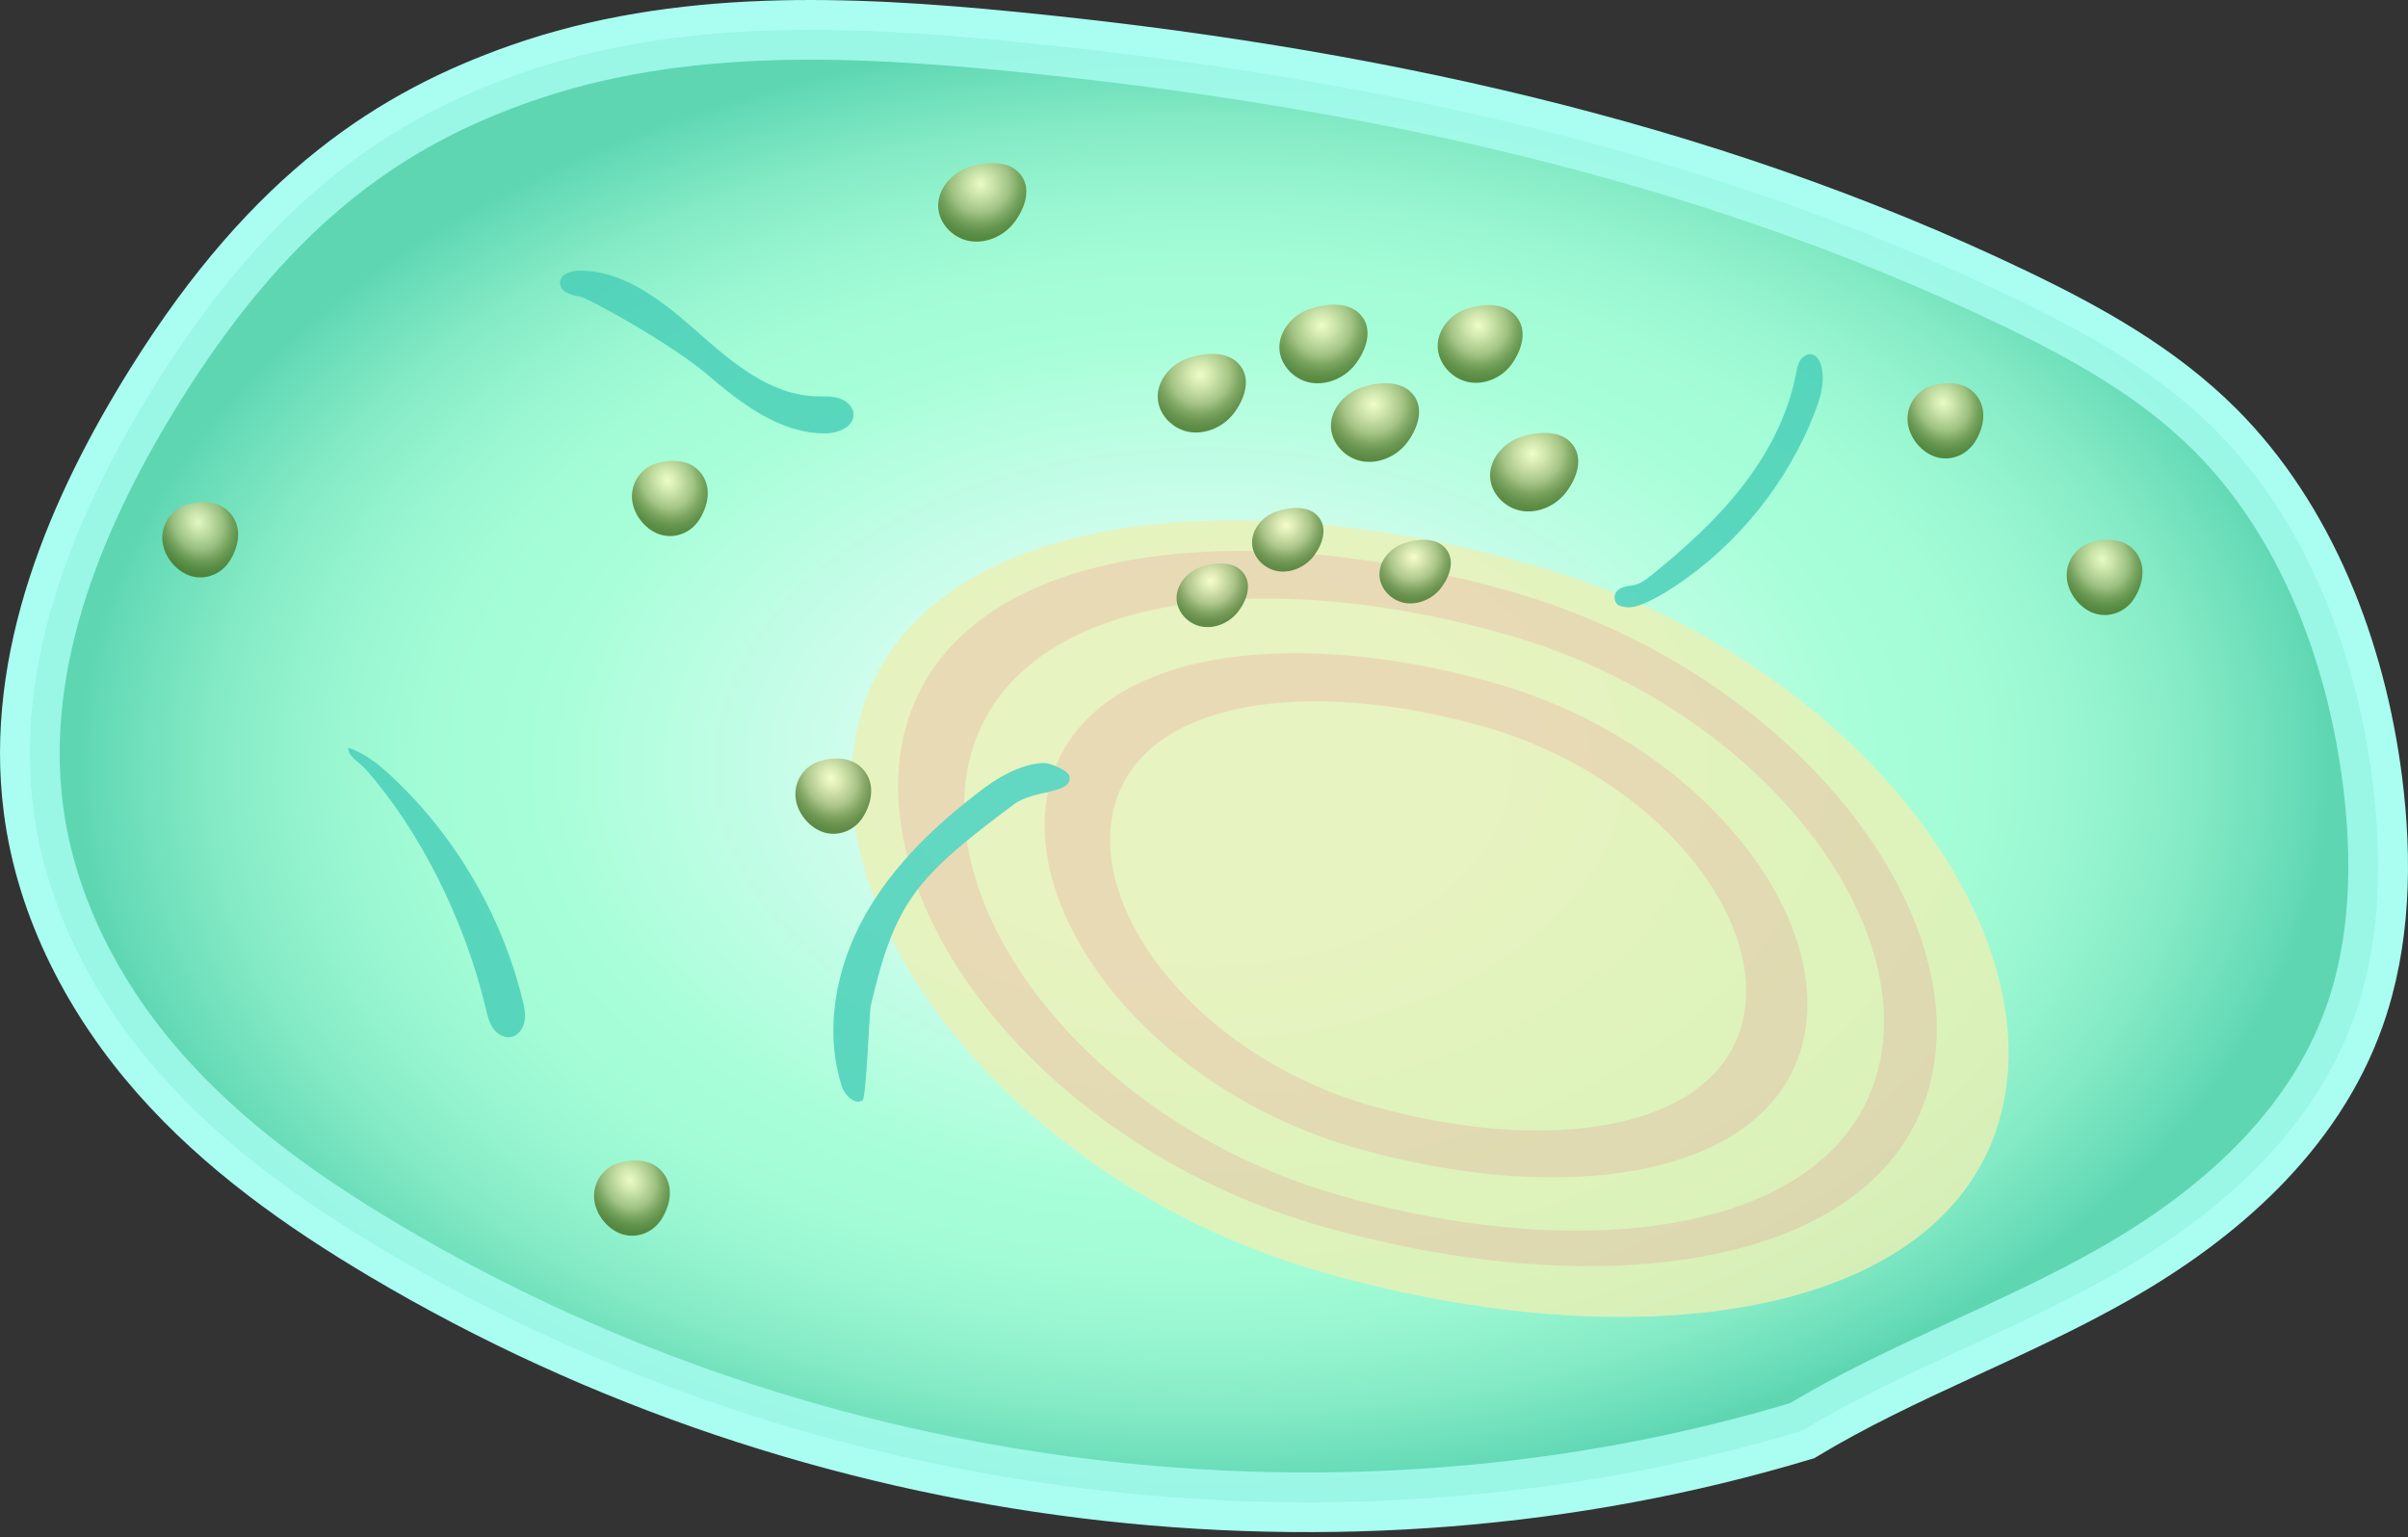 <svg width="368" height="235" viewBox="0 0 368 235" fill="none" xmlns="http://www.w3.org/2000/svg">
<rect x="0" y="0" width="368" height="235" fill="#333333" stroke="none"/>
<path d="M23.883 58.572C11.833 77.829 2.125 100.621 5.106 123.656C7.076 138.929 14.57 152.931 24.406 164.093C34.241 175.254 46.34 183.782 58.827 191.197C124.908 230.417 205.618 239.681 275.386 218.69C290.744 209.438 307.648 203.55 323.201 194.694C338.754 185.838 353.504 173.131 359.812 155.376C363.845 144.026 364.1 131.447 362.58 119.398C360.037 99.313 352.318 79.508 338.572 65.737C329.715 56.869 318.785 50.835 307.757 45.543C259.674 22.472 207.279 11.529 154.896 6.359C129.647 3.871 103.619 2.77 79.502 11.249C60.536 17.934 42.075 29.497 23.883 58.572Z" fill="url(#paint0_radial_3531:373987)" stroke="#A9FEF1" stroke-width="9.122" stroke-miterlimit="10"/>
<path d="M131.527 109.274C140.09 79.332 185.352 72.668 233.864 86.266C282.377 99.864 314.125 141.215 305.569 171.157C297.006 201.1 251.377 208.288 202.865 194.691C154.353 181.088 122.965 139.216 131.527 109.274Z" fill="#EBF0B4"/>
<path d="M138.503 110.916C146.19 84.04 186.824 78.053 230.374 90.264C273.924 102.475 302.428 139.595 294.741 166.471C287.054 193.347 246.092 199.805 202.542 187.599C158.987 175.383 130.816 137.791 138.503 110.916Z" fill="#EED1A8"/>
<path d="M148.455 115.055C155.245 91.31 191.217 86.044 229.783 96.852C268.349 107.66 293.603 140.479 286.814 164.223C280.024 187.968 243.762 193.651 205.196 182.843C166.63 172.03 141.665 138.799 148.455 115.055Z" fill="#EBF0B4"/>
<path d="M160.568 119.378C166.198 99.685 196.026 95.319 228.01 104.285C259.989 113.251 280.932 140.462 275.303 160.155C269.673 179.847 239.604 184.56 207.62 175.594C175.636 166.629 154.933 139.07 160.568 119.378Z" fill="#EED1A8"/>
<path d="M170.383 122.964C174.973 106.918 199.79 103.499 226.462 110.975C253.139 118.451 270.712 140.771 266.127 156.823C261.537 172.869 236.523 176.57 209.846 169.093C183.174 161.612 165.793 139.01 170.383 122.964Z" fill="#EBF0B4"/>
<path d="M231.427 48.036C229.596 46.194 226.384 46.431 223.982 47.27C221.579 48.103 219.633 50.445 219.718 53.036C219.797 55.579 221.883 57.872 224.347 58.389C226.81 58.906 229.438 57.769 230.94 55.767C232.443 53.766 233.75 50.378 231.427 48.036Z" fill="url(#paint1_radial_3531:373987)"/>
<path d="M239.93 67.507C238.069 65.682 234.736 65.98 232.236 66.862C229.736 67.744 227.68 70.141 227.716 72.75C227.759 75.311 229.876 77.586 232.412 78.066C234.949 78.547 237.698 77.355 239.292 75.305C240.885 73.255 242.296 69.831 239.93 67.507Z" fill="url(#paint2_radial_3531:373987)"/>
<path d="M189.141 55.439C187.279 53.614 183.946 53.912 181.446 54.794C178.946 55.676 176.89 58.073 176.927 60.682C176.969 63.243 179.086 65.518 181.622 66.004C184.159 66.485 186.908 65.293 188.502 63.243C190.096 61.193 191.507 57.757 189.141 55.439Z" fill="url(#paint3_radial_3531:373987)"/>
<path d="M189.7 87.215C188.192 85.737 185.497 85.98 183.466 86.692C181.44 87.409 179.774 89.344 179.81 91.46C179.841 93.534 181.556 95.377 183.612 95.767C185.668 96.156 187.894 95.189 189.183 93.534C190.479 91.874 191.616 89.094 189.7 87.215Z" fill="url(#paint4_radial_3531:373987)"/>
<path d="M201.239 78.73C199.73 77.251 197.036 77.495 195.004 78.206C192.973 78.918 191.312 80.858 191.349 82.975C191.379 85.049 193.094 86.892 195.15 87.282C197.206 87.671 199.432 86.704 200.722 85.049C202.011 83.395 203.155 80.609 201.239 78.73Z" fill="url(#paint5_radial_3531:373987)"/>
<path d="M220.703 83.596C219.195 82.118 216.5 82.361 214.468 83.073C212.437 83.784 210.776 85.725 210.813 87.841C210.843 89.915 212.559 91.758 214.615 92.148C216.67 92.537 218.897 91.57 220.186 89.915C221.476 88.255 222.619 85.475 220.703 83.596Z" fill="url(#paint6_radial_3531:373987)"/>
<path d="M215.612 59.928C213.751 58.103 210.418 58.401 207.918 59.283C205.418 60.165 203.362 62.562 203.398 65.171C203.441 67.732 205.558 70.007 208.094 70.494C210.631 70.98 213.38 69.782 214.974 67.732C216.567 65.682 217.972 62.246 215.612 59.928Z" fill="url(#paint7_radial_3531:373987)"/>
<path d="M207.735 47.915C205.874 46.09 202.541 46.388 200.041 47.27C197.535 48.152 195.485 50.549 195.521 53.158C195.564 55.719 197.681 57.994 200.217 58.481C202.754 58.961 205.503 57.769 207.097 55.719C208.69 53.669 210.101 50.233 207.735 47.915Z" fill="url(#paint8_radial_3531:373987)"/>
<path d="M155.589 26.261C153.728 24.436 150.395 24.734 147.895 25.616C145.395 26.498 143.339 28.895 143.375 31.504C143.418 34.065 145.535 36.34 148.071 36.826C150.608 37.313 153.357 36.115 154.95 34.065C156.544 32.015 157.955 28.578 155.589 26.261Z" fill="url(#paint9_radial_3531:373987)"/>
<path d="M106.861 72.008C105.128 70.117 102.251 70.189 100.134 70.883C98.017 71.576 96.387 73.76 96.594 76.29C96.795 78.772 98.784 81.114 101.016 81.746C103.254 82.379 105.56 81.4 106.813 79.52C108.066 77.641 109.069 74.405 106.861 72.008Z" fill="url(#paint10_radial_3531:373987)"/>
<path d="M35.087 78.328C33.353 76.436 30.476 76.509 28.359 77.203C26.243 77.896 24.613 80.08 24.819 82.61C25.02 85.092 27.009 87.434 29.241 88.066C31.48 88.699 33.785 87.719 35.038 85.84C36.291 83.96 37.295 80.731 35.087 78.328Z" fill="url(#paint11_radial_3531:373987)"/>
<path d="M131.843 117.518C130.109 115.626 127.232 115.699 125.115 116.393C122.998 117.086 121.368 119.27 121.575 121.8C121.776 124.282 123.765 126.624 125.997 127.256C128.229 127.889 130.541 126.91 131.794 125.03C133.041 123.151 134.044 119.921 131.843 117.518Z" fill="url(#paint12_radial_3531:373987)"/>
<path d="M101.071 178.952C99.337 177.061 96.46 177.134 94.343 177.827C92.227 178.52 90.597 180.704 90.803 183.234C91.004 185.716 92.993 188.058 95.225 188.69C97.464 189.323 99.769 188.344 101.022 186.464C102.269 184.585 103.273 181.355 101.071 178.952Z" fill="url(#paint13_radial_3531:373987)"/>
<path d="M301.796 60.141C300.063 58.249 297.186 58.322 295.069 59.016C292.952 59.709 291.322 61.893 291.529 64.423C291.73 66.905 293.719 69.247 295.951 69.879C298.189 70.512 300.495 69.532 301.748 67.653C302.995 65.773 303.998 62.538 301.796 60.141Z" fill="url(#paint14_radial_3531:373987)"/>
<path d="M326.127 84.076C324.393 82.184 321.516 82.257 319.399 82.951C317.283 83.644 315.653 85.828 315.859 88.358C316.06 90.84 318.049 93.182 320.281 93.814C322.52 94.447 324.825 93.468 326.078 91.588C327.325 89.715 328.329 86.479 326.127 84.076Z" fill="url(#paint15_radial_3531:373987)"/>
<path d="M154.89 122.98C158.071 120.596 163.746 121.454 163.466 118.741C163.369 117.798 160.54 116.63 159.591 116.63C157.098 116.63 153.716 117.987 150.54 120.359C143.296 125.772 136.538 132.116 132.135 140.012C127.725 147.907 125.888 157.554 128.686 166.149C129.112 167.45 130.754 168.989 131.843 168.15C132.378 167.736 132.895 154.482 133.047 153.825C136.794 137.828 139.859 134.227 154.89 122.98Z" fill="#45CDB7"/>
<path d="M55.938 117.646C64.143 126.922 71.071 140.736 74.222 154.081C74.471 155.133 74.709 156.216 75.311 157.116C75.913 158.016 76.971 158.698 78.036 158.521C79.143 158.339 79.94 157.274 80.153 156.173C80.365 155.072 80.128 153.941 79.861 152.846C76.673 139.896 69.672 127.907 59.952 118.771C57.969 116.91 55.804 115.122 53.213 114.295C53.267 115.748 54.788 116.351 55.938 117.646Z" fill="#45CDB7"/>
<path d="M108.059 57.222C113.254 61.686 119.178 66.218 126.027 66.254C128.035 66.266 130.577 65.245 130.437 63.243C130.352 62.069 129.276 61.175 128.15 60.847C127.019 60.518 125.815 60.616 124.641 60.573C117.682 60.336 111.891 55.415 106.673 50.804C101.454 46.188 95.541 41.364 88.577 41.364C87.287 41.364 85.645 41.881 85.584 43.171C85.517 44.497 87.166 45.154 88.486 45.3C89.806 45.434 102.859 52.757 108.059 57.222Z" fill="#45CDB7"/>
<path d="M249.303 89.508C250.508 89.392 251.536 88.608 252.479 87.841C257.472 83.796 262.284 79.459 266.231 74.393C270.179 69.326 273.263 63.474 274.467 57.161C274.601 56.449 274.723 55.713 275.106 55.099C275.489 54.484 276.213 54.016 276.918 54.174C277.697 54.35 278.135 55.172 278.336 55.944C278.95 58.335 278.196 60.847 277.302 63.146C273.117 73.863 265.568 83.237 255.988 89.605C254.449 90.627 252.856 91.576 251.153 92.275C250.307 92.622 249.401 92.908 248.494 92.805C247.588 92.701 246.992 92.549 246.785 91.661C246.578 90.779 247.047 89.727 249.303 89.508Z" fill="#45CDB7"/>
<path d="M23.883 58.572C11.833 77.829 2.125 100.621 5.106 123.656C7.076 138.929 14.57 152.931 24.406 164.093C34.241 175.254 46.34 183.782 58.827 191.197C124.908 230.417 205.618 239.681 275.386 218.69C290.744 209.438 307.648 203.55 323.201 194.694C338.754 185.838 353.504 173.131 359.812 155.376C363.845 144.026 364.1 131.447 362.58 119.398C360.037 99.313 352.318 79.508 338.572 65.737C329.715 56.869 318.785 50.835 307.757 45.543C259.674 22.472 207.279 11.529 154.896 6.359C129.647 3.871 103.619 2.77 79.502 11.249C60.536 17.934 42.075 29.497 23.883 58.572Z" fill="url(#paint16_radial_3531:373987)" fill-opacity="0.2"/>
<defs>
<radialGradient id="paint0_radial_3531:373987" cx="0" cy="0" r="1" gradientUnits="userSpaceOnUse" gradientTransform="translate(183.996 117.081) scale(172.216 112.665)">
<stop stop-color="#D6FDF0"/>
<stop offset="0.27" stop-color="#D5FDF0"/>
<stop offset="0.599" stop-color="#A6FED8"/>
<stop offset="0.695" stop-color="#A2FCD6"/>
<stop offset="0.789" stop-color="#96F5D0"/>
<stop offset="0.882" stop-color="#83EAC5"/>
<stop offset="0.974" stop-color="#67DBB7"/>
<stop offset="1" stop-color="#5ED6B2"/>
</radialGradient>
<radialGradient id="paint1_radial_3531:373987" cx="0" cy="0" r="1" gradientUnits="userSpaceOnUse" gradientTransform="translate(225.929 49.787) rotate(63.765) scale(8.816 8.613)">
<stop stop-color="#FFFDC4"/>
<stop offset="0.193" stop-color="#DEE4A6"/>
<stop offset="0.511" stop-color="#A0B46E"/>
<stop offset="0.553" stop-color="#93AA62"/>
<stop offset="0.682" stop-color="#6F8F42"/>
<stop offset="0.803" stop-color="#567B2C"/>
<stop offset="0.913" stop-color="#466F1E"/>
<stop offset="1" stop-color="#416B19"/>
</radialGradient>
<radialGradient id="paint2_radial_3531:373987" cx="0" cy="0" r="1" gradientUnits="userSpaceOnUse" gradientTransform="translate(234.207 69.372) rotate(63.765) scale(8.816 8.994)">
<stop stop-color="#FFFDC4"/>
<stop offset="0.193" stop-color="#DEE4A6"/>
<stop offset="0.511" stop-color="#A0B46E"/>
<stop offset="0.553" stop-color="#93AA62"/>
<stop offset="0.682" stop-color="#6F8F42"/>
<stop offset="0.803" stop-color="#567B2C"/>
<stop offset="0.913" stop-color="#466F1E"/>
<stop offset="1" stop-color="#416B19"/>
</radialGradient>
<radialGradient id="paint3_radial_3531:373987" cx="0" cy="0" r="1" gradientUnits="userSpaceOnUse" gradientTransform="translate(183.418 57.303) rotate(63.765) scale(8.816 8.994)">
<stop stop-color="#FFFDC4"/>
<stop offset="0.193" stop-color="#DEE4A6"/>
<stop offset="0.511" stop-color="#A0B46E"/>
<stop offset="0.553" stop-color="#93AA62"/>
<stop offset="0.682" stop-color="#6F8F42"/>
<stop offset="0.803" stop-color="#567B2C"/>
<stop offset="0.913" stop-color="#466F1E"/>
<stop offset="1" stop-color="#416B19"/>
</radialGradient>
<radialGradient id="paint4_radial_3531:373987" cx="0" cy="0" r="1" gradientUnits="userSpaceOnUse" gradientTransform="translate(185.019 88.778) rotate(63.77) scale(7.139 7.283)">
<stop stop-color="#FFFDC4"/>
<stop offset="0.193" stop-color="#DEE4A6"/>
<stop offset="0.511" stop-color="#A0B46E"/>
<stop offset="0.553" stop-color="#93AA62"/>
<stop offset="0.682" stop-color="#6F8F42"/>
<stop offset="0.803" stop-color="#567B2C"/>
<stop offset="0.913" stop-color="#466F1E"/>
<stop offset="1" stop-color="#416B19"/>
</radialGradient>
<radialGradient id="paint5_radial_3531:373987" cx="0" cy="0" r="1" gradientUnits="userSpaceOnUse" gradientTransform="translate(196.556 80.296) rotate(63.771) scale(7.139 7.283)">
<stop stop-color="#FFFDC4"/>
<stop offset="0.193" stop-color="#DEE4A6"/>
<stop offset="0.511" stop-color="#A0B46E"/>
<stop offset="0.553" stop-color="#93AA62"/>
<stop offset="0.682" stop-color="#6F8F42"/>
<stop offset="0.803" stop-color="#567B2C"/>
<stop offset="0.913" stop-color="#466F1E"/>
<stop offset="1" stop-color="#416B19"/>
</radialGradient>
<radialGradient id="paint6_radial_3531:373987" cx="0" cy="0" r="1" gradientUnits="userSpaceOnUse" gradientTransform="translate(216.02 85.16) rotate(63.771) scale(7.139 7.283)">
<stop stop-color="#FFFDC4"/>
<stop offset="0.193" stop-color="#DEE4A6"/>
<stop offset="0.511" stop-color="#A0B46E"/>
<stop offset="0.553" stop-color="#93AA62"/>
<stop offset="0.682" stop-color="#6F8F42"/>
<stop offset="0.803" stop-color="#567B2C"/>
<stop offset="0.913" stop-color="#466F1E"/>
<stop offset="1" stop-color="#416B19"/>
</radialGradient>
<radialGradient id="paint7_radial_3531:373987" cx="0" cy="0" r="1" gradientUnits="userSpaceOnUse" gradientTransform="translate(209.887 61.791) rotate(63.765) scale(8.816 8.994)">
<stop stop-color="#FFFDC4"/>
<stop offset="0.193" stop-color="#DEE4A6"/>
<stop offset="0.511" stop-color="#A0B46E"/>
<stop offset="0.553" stop-color="#93AA62"/>
<stop offset="0.682" stop-color="#6F8F42"/>
<stop offset="0.803" stop-color="#567B2C"/>
<stop offset="0.913" stop-color="#466F1E"/>
<stop offset="1" stop-color="#416B19"/>
</radialGradient>
<radialGradient id="paint8_radial_3531:373987" cx="0" cy="0" r="1" gradientUnits="userSpaceOnUse" gradientTransform="translate(202.014 49.779) rotate(63.765) scale(8.816 8.994)">
<stop stop-color="#FFFDC4"/>
<stop offset="0.193" stop-color="#DEE4A6"/>
<stop offset="0.511" stop-color="#A0B46E"/>
<stop offset="0.553" stop-color="#93AA62"/>
<stop offset="0.682" stop-color="#6F8F42"/>
<stop offset="0.803" stop-color="#567B2C"/>
<stop offset="0.913" stop-color="#466F1E"/>
<stop offset="1" stop-color="#416B19"/>
</radialGradient>
<radialGradient id="paint9_radial_3531:373987" cx="0" cy="0" r="1" gradientUnits="userSpaceOnUse" gradientTransform="translate(149.865 28.127) rotate(63.765) scale(8.816 8.994)">
<stop stop-color="#FFFDC4"/>
<stop offset="0.193" stop-color="#DEE4A6"/>
<stop offset="0.511" stop-color="#A0B46E"/>
<stop offset="0.553" stop-color="#93AA62"/>
<stop offset="0.682" stop-color="#6F8F42"/>
<stop offset="0.803" stop-color="#567B2C"/>
<stop offset="0.913" stop-color="#466F1E"/>
<stop offset="1" stop-color="#416B19"/>
</radialGradient>
<radialGradient id="paint10_radial_3531:373987" cx="0" cy="0" r="1" gradientUnits="userSpaceOnUse" gradientTransform="translate(102.017 73.441) rotate(63.765) scale(8.816 7.526)">
<stop stop-color="#FFFDC4"/>
<stop offset="0.193" stop-color="#DEE4A6"/>
<stop offset="0.511" stop-color="#A0B46E"/>
<stop offset="0.553" stop-color="#93AA62"/>
<stop offset="0.682" stop-color="#6F8F42"/>
<stop offset="0.803" stop-color="#567B2C"/>
<stop offset="0.913" stop-color="#466F1E"/>
<stop offset="1" stop-color="#416B19"/>
</radialGradient>
<radialGradient id="paint11_radial_3531:373987" cx="0" cy="0" r="1" gradientUnits="userSpaceOnUse" gradientTransform="translate(30.242 79.764) rotate(63.765) scale(8.816 7.526)">
<stop stop-color="#FFFDC4"/>
<stop offset="0.193" stop-color="#DEE4A6"/>
<stop offset="0.511" stop-color="#A0B46E"/>
<stop offset="0.553" stop-color="#93AA62"/>
<stop offset="0.682" stop-color="#6F8F42"/>
<stop offset="0.803" stop-color="#567B2C"/>
<stop offset="0.913" stop-color="#466F1E"/>
<stop offset="1" stop-color="#416B19"/>
</radialGradient>
<radialGradient id="paint12_radial_3531:373987" cx="0" cy="0" r="1" gradientUnits="userSpaceOnUse" gradientTransform="translate(126.997 118.95) rotate(63.765) scale(8.816 7.526)">
<stop stop-color="#FFFDC4"/>
<stop offset="0.193" stop-color="#DEE4A6"/>
<stop offset="0.511" stop-color="#A0B46E"/>
<stop offset="0.553" stop-color="#93AA62"/>
<stop offset="0.682" stop-color="#6F8F42"/>
<stop offset="0.803" stop-color="#567B2C"/>
<stop offset="0.913" stop-color="#466F1E"/>
<stop offset="1" stop-color="#416B19"/>
</radialGradient>
<radialGradient id="paint13_radial_3531:373987" cx="0" cy="0" r="1" gradientUnits="userSpaceOnUse" gradientTransform="translate(96.227 180.384) rotate(63.765) scale(8.816 7.526)">
<stop stop-color="#FFFDC4"/>
<stop offset="0.193" stop-color="#DEE4A6"/>
<stop offset="0.511" stop-color="#A0B46E"/>
<stop offset="0.553" stop-color="#93AA62"/>
<stop offset="0.682" stop-color="#6F8F42"/>
<stop offset="0.803" stop-color="#567B2C"/>
<stop offset="0.913" stop-color="#466F1E"/>
<stop offset="1" stop-color="#416B19"/>
</radialGradient>
<radialGradient id="paint14_radial_3531:373987" cx="0" cy="0" r="1" gradientUnits="userSpaceOnUse" gradientTransform="translate(296.95 61.569) rotate(63.765) scale(8.816 7.526)">
<stop stop-color="#FFFDC4"/>
<stop offset="0.193" stop-color="#DEE4A6"/>
<stop offset="0.511" stop-color="#A0B46E"/>
<stop offset="0.553" stop-color="#93AA62"/>
<stop offset="0.682" stop-color="#6F8F42"/>
<stop offset="0.803" stop-color="#567B2C"/>
<stop offset="0.913" stop-color="#466F1E"/>
<stop offset="1" stop-color="#416B19"/>
</radialGradient>
<radialGradient id="paint15_radial_3531:373987" cx="0" cy="0" r="1" gradientUnits="userSpaceOnUse" gradientTransform="translate(321.281 85.506) rotate(63.765) scale(8.816 7.526)">
<stop stop-color="#FFFDC4"/>
<stop offset="0.193" stop-color="#DEE4A6"/>
<stop offset="0.511" stop-color="#A0B46E"/>
<stop offset="0.553" stop-color="#93AA62"/>
<stop offset="0.682" stop-color="#6F8F42"/>
<stop offset="0.803" stop-color="#567B2C"/>
<stop offset="0.913" stop-color="#466F1E"/>
<stop offset="1" stop-color="#416B19"/>
</radialGradient>
<radialGradient id="paint16_radial_3531:373987" cx="0" cy="0" r="1" gradientUnits="userSpaceOnUse" gradientTransform="translate(183.996 117.081) scale(172.216 112.665)">
<stop stop-color="#D6FDF0"/>
<stop offset="0.27" stop-color="#D5FDF0"/>
<stop offset="0.599" stop-color="#A6FED8"/>
<stop offset="0.695" stop-color="#A2FCD6"/>
<stop offset="0.789" stop-color="#96F5D0"/>
<stop offset="0.882" stop-color="#83EAC5"/>
<stop offset="0.974" stop-color="#67DBB7"/>
<stop offset="1" stop-color="#5ED6B2"/>
</radialGradient>
</defs>
</svg>
